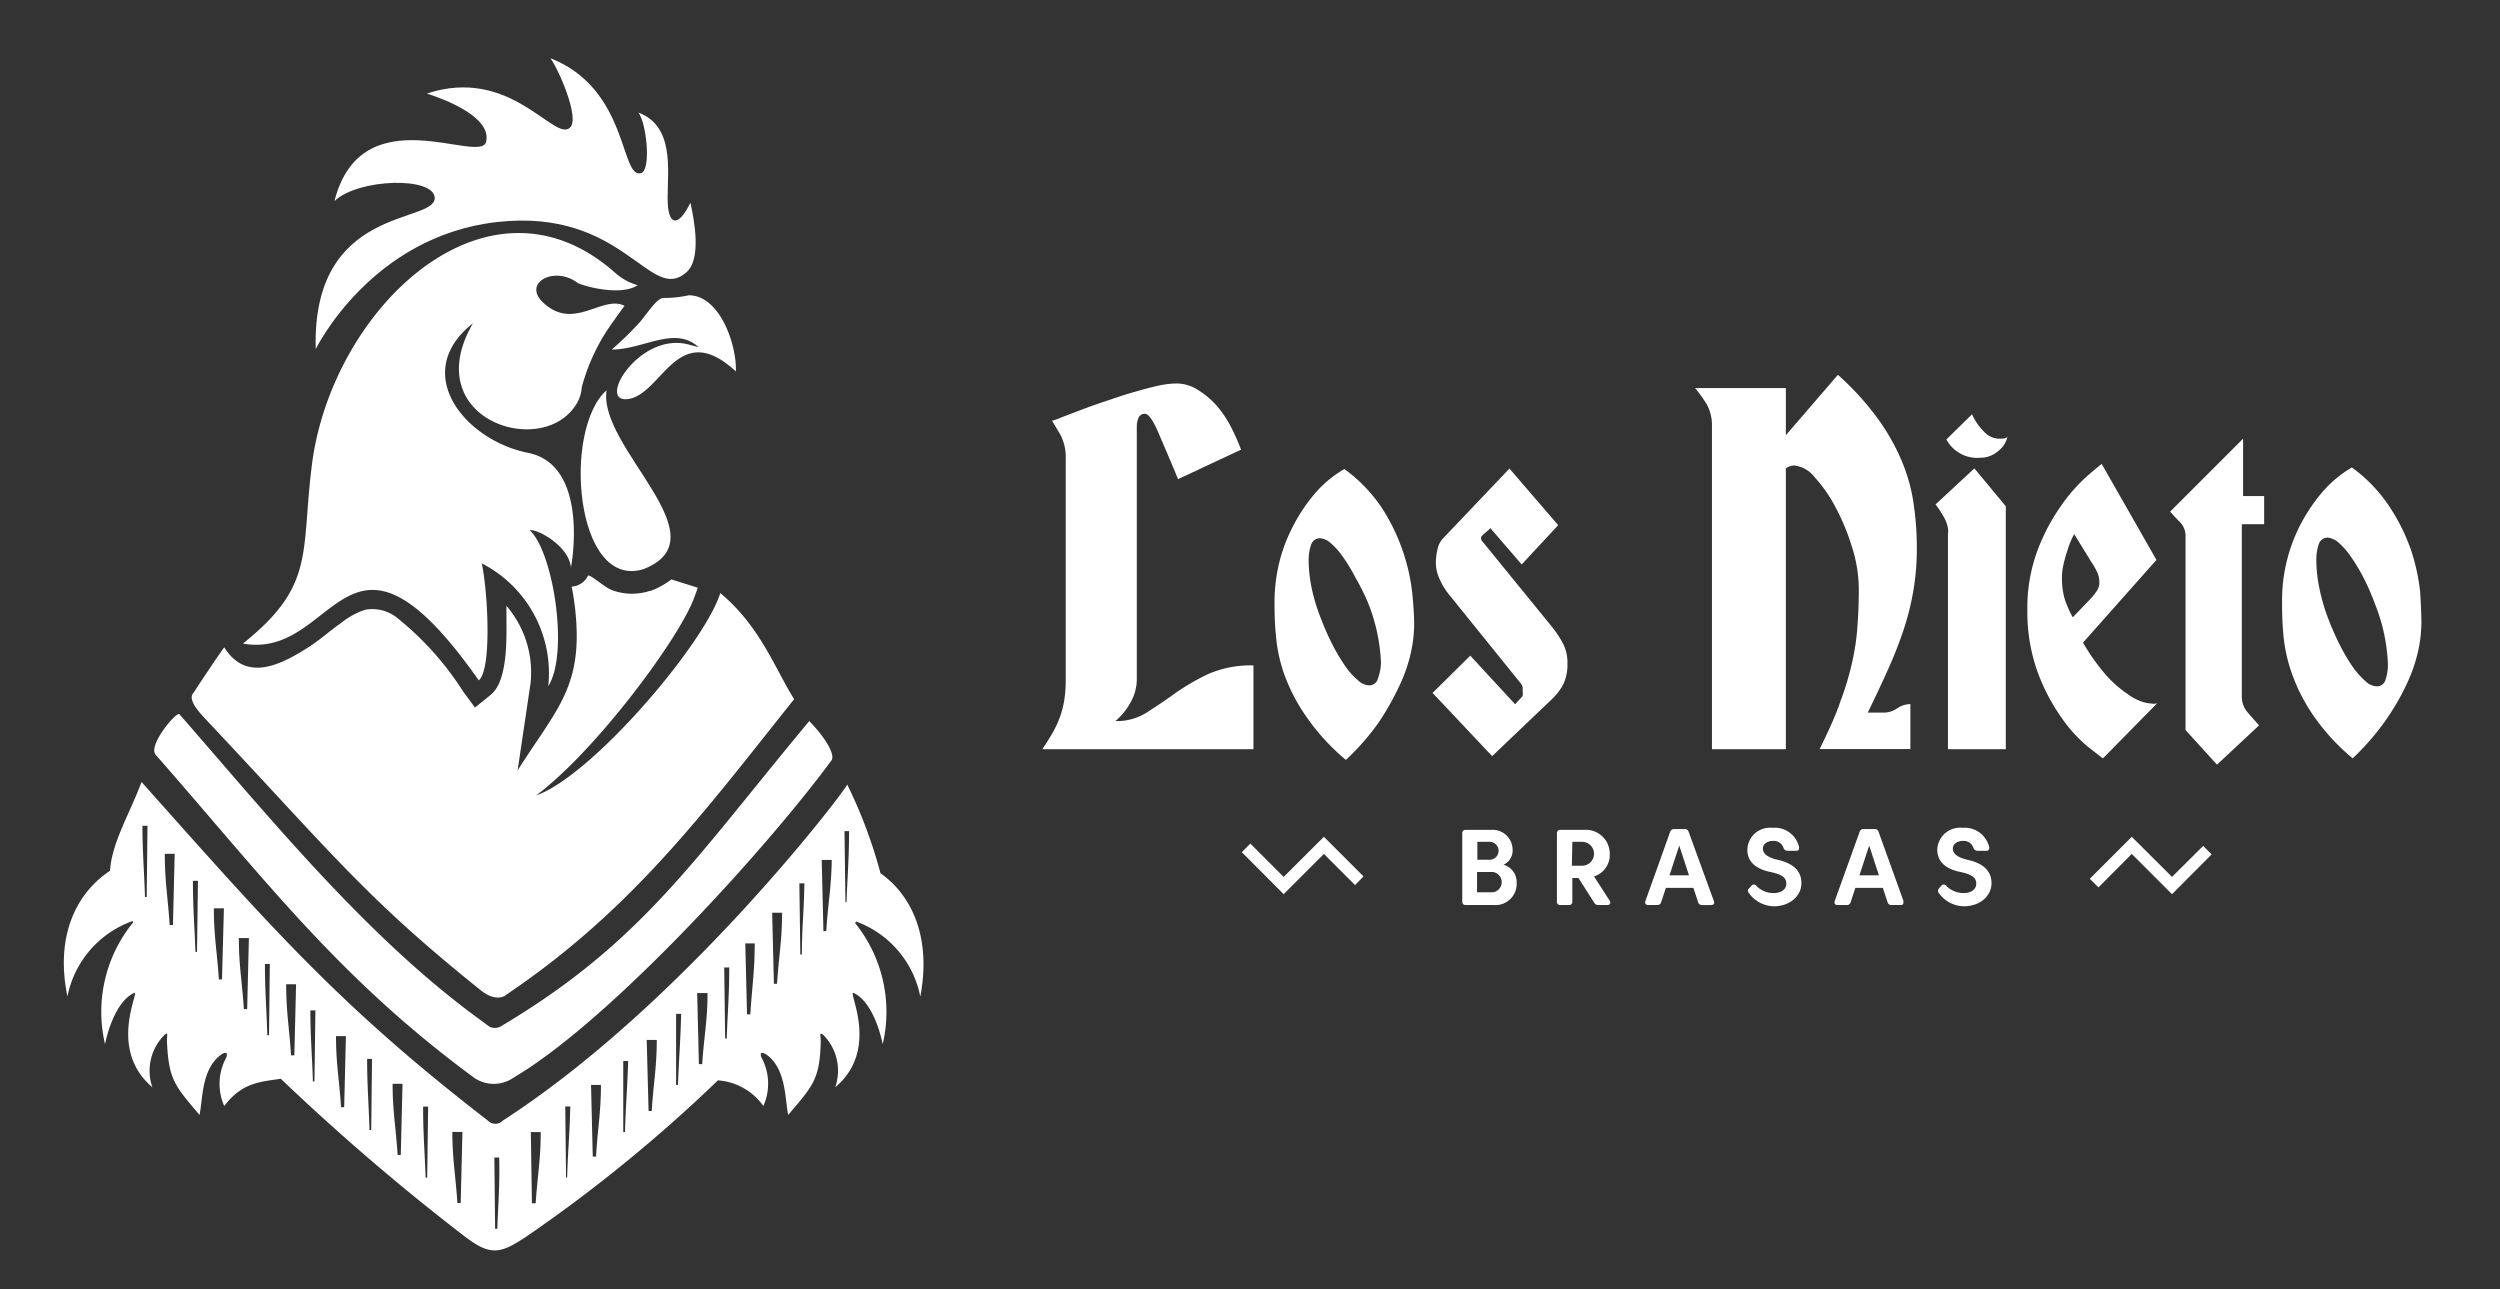 <svg id="LOGO_LOS_NIETO" data-name="LOGO LOS NIETO" xmlns="http://www.w3.org/2000/svg" viewBox="0 0 159 82"><rect x="0" y="0" width="159" height="82" fill="#333333" stroke="none"/><defs><style>.cls-1,.cls-2{fill:#fff;}.cls-1{fill-rule:evenodd;}</style></defs><title>SVG</title><path class="cls-1" d="M56,55.54a30.63,30.63,0,0,0-2.12-5.65c.18,0-10.27,13.87-21.9,21.38a.66.66,0,0,1-.95,0C21.53,63.94,17.21,58.94,9,49.73c-.68,1.88-1.9,3.86-2,5.65-2.21,1.46-3.49,4.23-2.71,8a6.4,6.4,0,0,1,4.14-4.8l.05.07a9,9,0,0,0-1.8,7.76s.48-2.62,1.85-3.26c.41-.19-1.72,3.55,1.16,6a3.22,3.22,0,0,1,.78-3.34c.26-.2.13.07.15.45.11,2.38.47,2.77,2.07,4.65.21-1,.12-2.83,1.29-3.77.22-.18.57-.34.41.12a3.5,3.5,0,0,0-.13,3.08c1.14-1.48,2.23-1.53,3.6-1.73a143.69,143.69,0,0,0,11.66,10c1.7,1.3,2.29,1.17,4.14-.09a95,95,0,0,0,12-9.81,3.89,3.89,0,0,1,2.89,1.63,3.47,3.47,0,0,0-.12-3.08c-.17-.46.18-.3.41-.12,1.17.94,1.08,2.79,1.29,3.77,1.6-1.88,2-2.27,2.07-4.65,0-.38-.11-.65.15-.45a3.22,3.22,0,0,1,.77,3.34c2.89-2.42.75-6.16,1.17-6,1.37.64,1.85,3.26,1.85,3.26a9,9,0,0,0-1.76-7.71l.07-.09a6.39,6.39,0,0,1,4.08,4.77C59.23,59.74,58.07,57,56,55.54ZM9.33,57.05H9.22c-.05-1.74-.16-2.76-.16-4.53h.32ZM11,58.83h-.21c-.11-1.74-.31-2.76-.31-4.53h.63Zm1.53,1.71h-.1c-.06-1.74-.16-2.75-.16-4.52h.32Zm1.59,1.75h-.2c-.11-1.74-.32-2.75-.32-4.52h.64Zm1.6,1.89h-.21c-.11-1.74-.32-2.76-.32-4.52h.64Zm1.39,1.66H17c-.05-1.75-.15-2.76-.15-4.53h.31Zm1.61,1.28h-.21c-.11-1.74-.31-2.76-.31-4.52h.63ZM20,68.78h-.1c-.05-1.74-.16-2.75-.16-4.52h.32Zm1.89,1.64h-.2c-.11-1.74-.32-2.75-.32-4.52H22Zm1.72,1.45h-.11c-.05-1.74-.15-2.75-.15-4.52h.31Zm1.88,1.59h-.2c-.11-1.74-.32-2.76-.32-4.53h.63Zm1.68,1.44h-.1c-.06-1.74-.16-2.76-.16-4.52h.32Zm2.13,1.61h-.21c-.11-1.74-.32-2.75-.32-4.52h.64Zm2.29,1.64h-.1l-.05-4.53h.31C31.79,75.39,31.69,76.41,31.63,78.15Zm2.44-1.62h-.2L33.76,72h.63C34.39,73.78,34.18,74.79,34.07,76.53Zm2-1.64H36l-.05-4.52h.32C36.23,72.14,36.12,73.15,36.07,74.89Zm1.84-1.33H37.7L37.59,69h.63C38.22,70.81,38,71.82,37.91,73.56ZM39.75,72h-.11l0-4.52h.31C39.9,69.22,39.8,70.24,39.75,72Zm1.7-1.34h-.2l-.12-4.52h.64C41.77,67.89,41.56,68.9,41.45,70.64ZM43.12,69H43L43,64.48h.32C43.28,66.25,43.18,67.26,43.12,69Zm1.54-1.32h-.21l-.11-4.52H45C45,64.92,44.77,65.94,44.66,67.68Zm1.56-1.63h-.1l-.06-4.52h.32C46.38,63.3,46.28,64.31,46.22,66.05Zm1.5-1.54h-.21L47.4,60H48C48,61.76,47.83,62.77,47.72,64.51Zm1.7-1.94h-.2l-.11-4.52h.63C49.74,59.81,49.53,60.83,49.42,62.57ZM51,60.71h-.1l-.06-4.53h.32C51.13,58,51,59,51,60.71Zm1.58-1.49h-.21l-.11-4.53h.64C52.87,56.46,52.66,57.48,52.55,59.22Zm1.29-1.84h-.1l-.06-4.52H54C54,54.62,53.9,55.64,53.84,57.38Z"/><path class="cls-1" d="M20.08,22.2s3.5-7.18,11.55-8.08,9.69,5.21,12,3.22c1-.82.54-3.28.28-4.45-.75,1.56-1.46,1.57-1.45-.33,0-1.75.44-4.55-1.86-5.4.51.62.84,3.65.17,3.85C39.44,11.41,40,5.65,35,3.7c.49.63,1.91,3.83,1.25,4.42-1,.93-3.76-3.94-9.1-2.17,1.34.43,4.11,1.54,3.77,3.06S23,6,21.27,12.79c1.49-1.44,6.34-1.58,6.38-.2,0,1.67-7.83.45-7.57,9.61Z"/><path class="cls-1" d="M50.56,44.4c-5.83,7.31-10.34,13.44-18.31,18.83,0,0-.59.63-1.7-.27-7.33-5.88-9.4-8.65-17.35-17.09-.33-.36-1.35-1.35-.89-1.81,0,0,1.15-1.77,1.95-2.89,1.4,2.23,3.56,1.17,5.53-.12.67-.45,1.28-1,1.92-1.44a4.9,4.9,0,0,1,1.48-.82,2.5,2.5,0,0,1,2.11.54A19.2,19.2,0,0,1,29.47,44l.74,1,1-.81c1.12-.91,1-3.69,1-5,0-.22,0-.43,0-.66a6.49,6.49,0,0,1,1.53,4.94L32.92,49c2.53-4,4.24-5.36,3.64-10.44-.05-.37-.11-.8-.2-1.25a1.23,1.23,0,0,0,.87-.44,1,1,0,0,0,.15-.24c.09-.18,1,.68,1.51.89a3.65,3.65,0,0,0,2.44.06h.05l0,0a5,5,0,0,0,1.32-.73l1.68.53-.22.61c-.93,2.57-6.22,9.72-10.06,12.6,3.56-1.25,10.7-9.64,11.71-12.87,2.54,2.11,3.49,4.83,4.7,6.75Z"/><path class="cls-1" d="M11.39,45.4c5.67,6.49,11.86,14.13,19,19.35l.73.54a.77.77,0,0,0,.71,0c9-5.35,12.24-10.55,19.64-19.43C52.57,47,53.11,48,52.89,48.35c-4,5.45-14,16.51-20.2,20.17a2.2,2.2,0,0,1-2.57,0C21.53,62.19,16.91,56,9.9,48c-.51-.59,1.32-2.75,1.49-2.57Z"/><path class="cls-1" d="M38.58,24.82C38,28.45,46.07,34.2,40.92,36.2c-4.35,1.33-5.16-8.89-2.34-11.38Z"/><path class="cls-1" d="M38.91,22.23a21.07,21.07,0,0,0,1.81-1.77c.55-.67,1.11-1.57,1.54-1.51a7.11,7.11,0,0,0,1.54-.17c2,0,3.07,3.19,3,4.84C43.12,20.23,42.14,25,40,25.37s.62-4.26,3.75-3.47l.68.18c-1.53-1.4-3.52.17-5.55.15Z"/><path class="cls-1" d="M35,19.6c-2.19-1.42.16-2.81,1.73-1.61.19.14,2.67.9,3.83.15a3.6,3.6,0,0,1-1.38-.74C31,10.06,21,19.72,19.82,29.7c-.68,5.51.23,7.56-4.37,11.23,6,1.08,6.53-9.7,15,2.34.84-.69.58-5.64.19-7.44a7.85,7.85,0,0,1,4.23,7.81c1.33-2.1.32-8.54-1.18-9.92.49-.09,2.48,1,2.62,2.35,0,.12,1.26-6.48-2.73-7.27s-7.52-5.07-3.5-8.24c-3.48,6,4.19,8.61,6.48,5.29A2.33,2.33,0,0,0,37,24.63h0A12.56,12.56,0,0,1,39,20.45h0c.23-.32.47-.67.72-1C38.43,18.79,36.76,20.74,35,19.6Z"/><path class="cls-1" d="M125.42,26.35a3.65,3.65,0,0,0,.76,1.1,1.34,1.34,0,0,0,.91.45c.34,0,.53,0,.59-.15a1.71,1.71,0,0,1-.29.64,2.46,2.46,0,0,1-.45.41,1.71,1.71,0,0,1-.49.24,1.61,1.61,0,0,1-.46.07,2.23,2.23,0,0,1-2.2-1.16l1.63-1.6Z"/><path class="cls-1" d="M153.92,37.63a12.87,12.87,0,0,0-.56-2.59A12.28,12.28,0,0,0,152,32.27a9.62,9.62,0,0,0-2.42-2.54,7.45,7.45,0,0,0-2,1.71,11.16,11.16,0,0,0-1.39,2.16,10.48,10.48,0,0,0-.8,2.3,10.24,10.24,0,0,0-.25,2.16c0,.65,0,1.37.07,2.14a10,10,0,0,0,.49,2.45,11.46,11.46,0,0,0,1.33,2.71,13.41,13.41,0,0,0,2.6,2.87,15.93,15.93,0,0,0,2.08-2.39,15.49,15.49,0,0,0,1.35-2.32,10,10,0,0,0,.73-2.1,8.56,8.56,0,0,0,.21-1.78Q154,38.83,153.92,37.63Zm-2.2,5.6a.56.56,0,0,1-.56.42,1.09,1.09,0,0,1-.7-.31,5.21,5.21,0,0,1-.78-.86,11.64,11.64,0,0,1-.8-1.33,16.74,16.74,0,0,1-.76-1.69,12.14,12.14,0,0,1-.61-2.06,8.83,8.83,0,0,1-.19-1.72,3.1,3.1,0,0,1,.15-1.06.61.61,0,0,1,.56-.43,1.22,1.22,0,0,1,.69.31,4.66,4.66,0,0,1,.78.88,12.13,12.13,0,0,1,.81,1.34,14.23,14.23,0,0,1,.73,1.67,11.48,11.48,0,0,1,.83,3.8A3.05,3.05,0,0,1,151.72,43.23Z"/><path class="cls-1" d="M74.94,30.51c-.49-1.19-.92-2.18-1.27-3s-.64-1.19-.84-1.19a.41.41,0,0,0-.43.28,1.42,1.42,0,0,0-.1.49V43.24a3,3,0,0,1-.36,1.37,4.31,4.31,0,0,1-1,1.25,3.53,3.53,0,0,0,2-.55c.58-.37,1.18-.77,1.8-1.22a14.48,14.48,0,0,1,2.1-1.22,6.78,6.78,0,0,1,2.88-.55v5.33H66.29c.26-.38.48-.74.67-1.07a6.55,6.55,0,0,0,.46-1,5.78,5.78,0,0,0,.27-1.07,7.89,7.89,0,0,0,.09-1.25V29.17a3.05,3.05,0,0,0-.36-1.56l-.51-.85a4,4,0,0,0,.61-.22l1.21-.46c.47-.18,1-.37,1.57-.56s1.14-.39,1.7-.55,1.08-.31,1.58-.42a5.75,5.75,0,0,1,1.22-.16,2.51,2.51,0,0,1,1.39.41,5.33,5.33,0,0,1,1.19,1,7,7,0,0,1,.93,1.39,13.56,13.56,0,0,1,.62,1.41l-4,1.87Z"/><path class="cls-1" d="M89.82,37.73a12.27,12.27,0,0,0-.57-2.59,12.45,12.45,0,0,0-1.32-2.77,9.67,9.67,0,0,0-2.43-2.54,7.26,7.26,0,0,0-2,1.71,10.82,10.82,0,0,0-1.38,2.16,10,10,0,0,0-.81,2.3,10.86,10.86,0,0,0-.25,2.16c0,.65,0,1.37.08,2.14a10,10,0,0,0,.49,2.45A11.41,11.41,0,0,0,83,45.46a13.69,13.69,0,0,0,2.6,2.87,15.47,15.47,0,0,0,2.09-2.39A17.44,17.44,0,0,0,89,43.62a10,10,0,0,0,.73-2.1,8.65,8.65,0,0,0,.21-1.79C89.94,39.2,89.9,38.53,89.82,37.73Zm-2.19,5.44a.56.56,0,0,1-.56.42,1.1,1.1,0,0,1-.7-.32,4.5,4.5,0,0,1-.78-.86,12.37,12.37,0,0,1-.8-1.32,16.94,16.94,0,0,1-.76-1.7,12,12,0,0,1-.61-2,9,9,0,0,1-.19-1.73,3.07,3.07,0,0,1,.15-1,.6.6,0,0,1,.56-.43,1.15,1.15,0,0,1,.69.31,4.37,4.37,0,0,1,.78.88,10.51,10.51,0,0,1,.81,1.34A14.07,14.07,0,0,1,87,38.32a11.58,11.58,0,0,1,.83,3.81A3.13,3.13,0,0,1,87.63,43.17Z"/><path class="cls-1" d="M91.1,44.08l2.41-2.38,2.85,3.09.39-.42a.38.38,0,0,0,.09-.13.85.85,0,0,0,0-.28,1.94,1.94,0,0,0,0-.24.55.55,0,0,0-.13-.27l-4.49-5.56a4.43,4.43,0,0,1-.66-1.06,2.5,2.5,0,0,1-.24-1,3.84,3.84,0,0,1,.11-.91,1.37,1.37,0,0,1,.34-.67L96,29.8l3.1,3.6-2.32,2.5-2-2.32a.64.64,0,0,1-.2.2l-.17.15-.13.12a.26.26,0,0,0-.09.18.35.35,0,0,0,.12.24l4.43,5.44a7.44,7.44,0,0,1,.61.91,2.67,2.67,0,0,1,.34,1.38,2.91,2.91,0,0,1-.26,1.31,3.64,3.64,0,0,1-.69.92l-3.84,3.66-3.77-4Z"/><path class="cls-1" d="M108.88,47.65V27.09a2.73,2.73,0,0,0-.35-1.41,10.2,10.2,0,0,0-.72-1h5.77v3l3.31-3.84a17.52,17.52,0,0,1,2.49,2.72,13.4,13.4,0,0,1,1.55,2.71A10.94,10.94,0,0,1,121.7,32a19,19,0,0,1,.21,2.85,15.94,15.94,0,0,1-.22,2.72,17.17,17.17,0,0,1-.64,2.54,26,26,0,0,1-1,2.53c-.38.85-.8,1.74-1.26,2.68h1.07a1.45,1.45,0,0,0,.8-.27,1.54,1.54,0,0,1,.84-.27v2.86h-5.77c.53-1.09,1-2.08,1.29-2.95a18.48,18.48,0,0,0,.76-2.5,14.81,14.81,0,0,0,.35-2.32c.06-.75.09-1.55.09-2.41a8.84,8.84,0,0,0-.43-2.66,14.22,14.22,0,0,0-1.05-2.54,9,9,0,0,0-1.33-1.91,1.89,1.89,0,0,0-1.26-.74.85.85,0,0,0-.57.18V47.65Z"/><path class="cls-1" d="M123.91,33.87a2,2,0,0,0-.29-1,6.37,6.37,0,0,0-.52-.79l2.47-2.29,2,2.41V47.65h-3.68V33.87Z"/><path class="cls-1" d="M137,44.76a3,3,0,0,1-.67-.1,3.32,3.32,0,0,1-1-.51A7.48,7.48,0,0,1,134,43a13.18,13.18,0,0,1-1.52-2.13l4.67-5.26-3.48-6.1c-.12.08-.43.34-.94.78a10.74,10.74,0,0,0-1.6,1.81,12.77,12.77,0,0,0-1.52,2.84,10.46,10.46,0,0,0-.67,3.85,11.3,11.3,0,0,0,.67,4,12.47,12.47,0,0,0,1.52,2.88,9.13,9.13,0,0,0,1.62,1.79c.52.41.85.67,1,.77l3.45-3.51A.51.51,0,0,1,137,44.76Zm-5.17-5.5a5.17,5.17,0,0,1-.36-.75,3.33,3.33,0,0,1-.24-.77,4.79,4.79,0,0,1-.09-1,3.8,3.8,0,0,1,.11-.89c.07-.3.15-.58.24-.85a5.38,5.38,0,0,1,.25-.67,2.86,2.86,0,0,1,.18-.36l1.1,1.79a3.66,3.66,0,0,1,.32.55,1.55,1.55,0,0,1,.18.73,1,1,0,0,1-.21.61,3.71,3.71,0,0,1-.29.37Z"/><path class="cls-1" d="M139,46.43V34.08a1.24,1.24,0,0,0-.36-.88c-.24-.24-.45-.47-.62-.66l4.64-4.64v3.65H144v1.79h-1.42v11a1.52,1.52,0,0,0,.4,1c.26.31.5.57.7.79L141,48.63l-2-2.2Z"/><polygon class="cls-2" points="138.14 56.87 135.58 54.31 133.46 56.44 132.91 55.89 135.58 53.22 138.14 55.77 140.12 53.8 140.66 54.34 138.14 56.87"/><polygon class="cls-2" points="81.64 56.87 78.98 54.2 79.52 53.65 81.64 55.77 84.2 53.22 86.72 55.74 86.18 56.29 84.2 54.31 81.64 56.87"/><path class="cls-2" d="M93,57.34V53a.2.2,0,0,1,.22-.22h1.6A1.27,1.27,0,0,1,96.2,54a1,1,0,0,1-.58,1,1.14,1.14,0,0,1,.84,1.15A1.35,1.35,0,0,1,95,57.56H93.18A.2.2,0,0,1,93,57.34Zm1.74-3.8h-.78v1.14h.78a.57.57,0,0,0,0-1.14Zm.2,1.92h-1v1.29h1a.65.65,0,0,0,0-1.29Z"/><path class="cls-2" d="M102.38,54.29a1.43,1.43,0,0,1-1,1.45l1,1.55c.09.15,0,.27-.15.27h-.58a.28.28,0,0,1-.26-.15l-1-1.57H100v1.5a.2.2,0,0,1-.22.22h-.54a.2.2,0,0,1-.22-.22V53a.2.2,0,0,1,.22-.22h1.49A1.52,1.52,0,0,1,102.38,54.29Zm-2.41.77h.65a.76.76,0,1,0,0-1.52H100Z"/><path class="cls-2" d="M107.4,52.91,109,57.3c.06.16,0,.26-.18.26h-.57a.24.24,0,0,1-.25-.18l-.3-.91h-1.75l-.3.91a.24.24,0,0,1-.24.18h-.58c-.16,0-.24-.1-.18-.26l1.57-4.39a.25.25,0,0,1,.25-.18h.71A.24.24,0,0,1,107.4,52.91Zm-1.22,2.76h1.24l-.62-1.89Z"/><path class="cls-2" d="M111.72,56.36a1.55,1.55,0,0,0,1.08.44c.47,0,.81-.23.81-.59s-.21-.58-1-.75c-1-.2-1.48-.7-1.48-1.42a1.44,1.44,0,0,1,1.6-1.39,1.58,1.58,0,0,1,1.69,1.22c0,.15,0,.24-.19.24h-.55a.26.26,0,0,1-.25-.19.65.65,0,0,0-.65-.44c-.38,0-.66.2-.66.49s.24.55.92.71c1.08.24,1.53.75,1.53,1.5s-.67,1.46-1.77,1.46a2,2,0,0,1-1.56-.83.2.2,0,0,1,0-.31l.13-.14A.2.2,0,0,1,111.72,56.36Z"/><path class="cls-2" d="M119.48,52.91l1.58,4.39c0,.16,0,.26-.18.26h-.58a.24.24,0,0,1-.25-.18l-.3-.91H118l-.3.91a.24.24,0,0,1-.25.18h-.58c-.16,0-.23-.1-.18-.26l1.58-4.39a.24.24,0,0,1,.25-.18h.7A.24.24,0,0,1,119.48,52.91Zm-1.22,2.76h1.24l-.62-1.89Z"/><path class="cls-2" d="M123.8,56.36a1.57,1.57,0,0,0,1.09.44c.46,0,.8-.23.8-.59s-.2-.58-1-.75c-1-.2-1.48-.7-1.48-1.42a1.45,1.45,0,0,1,1.61-1.39,1.59,1.59,0,0,1,1.69,1.22.18.18,0,0,1-.2.24h-.55a.26.26,0,0,1-.25-.19.65.65,0,0,0-.65-.44c-.38,0-.66.2-.66.49s.24.55.92.71c1.08.24,1.54.75,1.54,1.5s-.67,1.46-1.77,1.46a2,2,0,0,1-1.57-.83.22.22,0,0,1,0-.31l.13-.14A.2.2,0,0,1,123.8,56.36Z"/></svg>